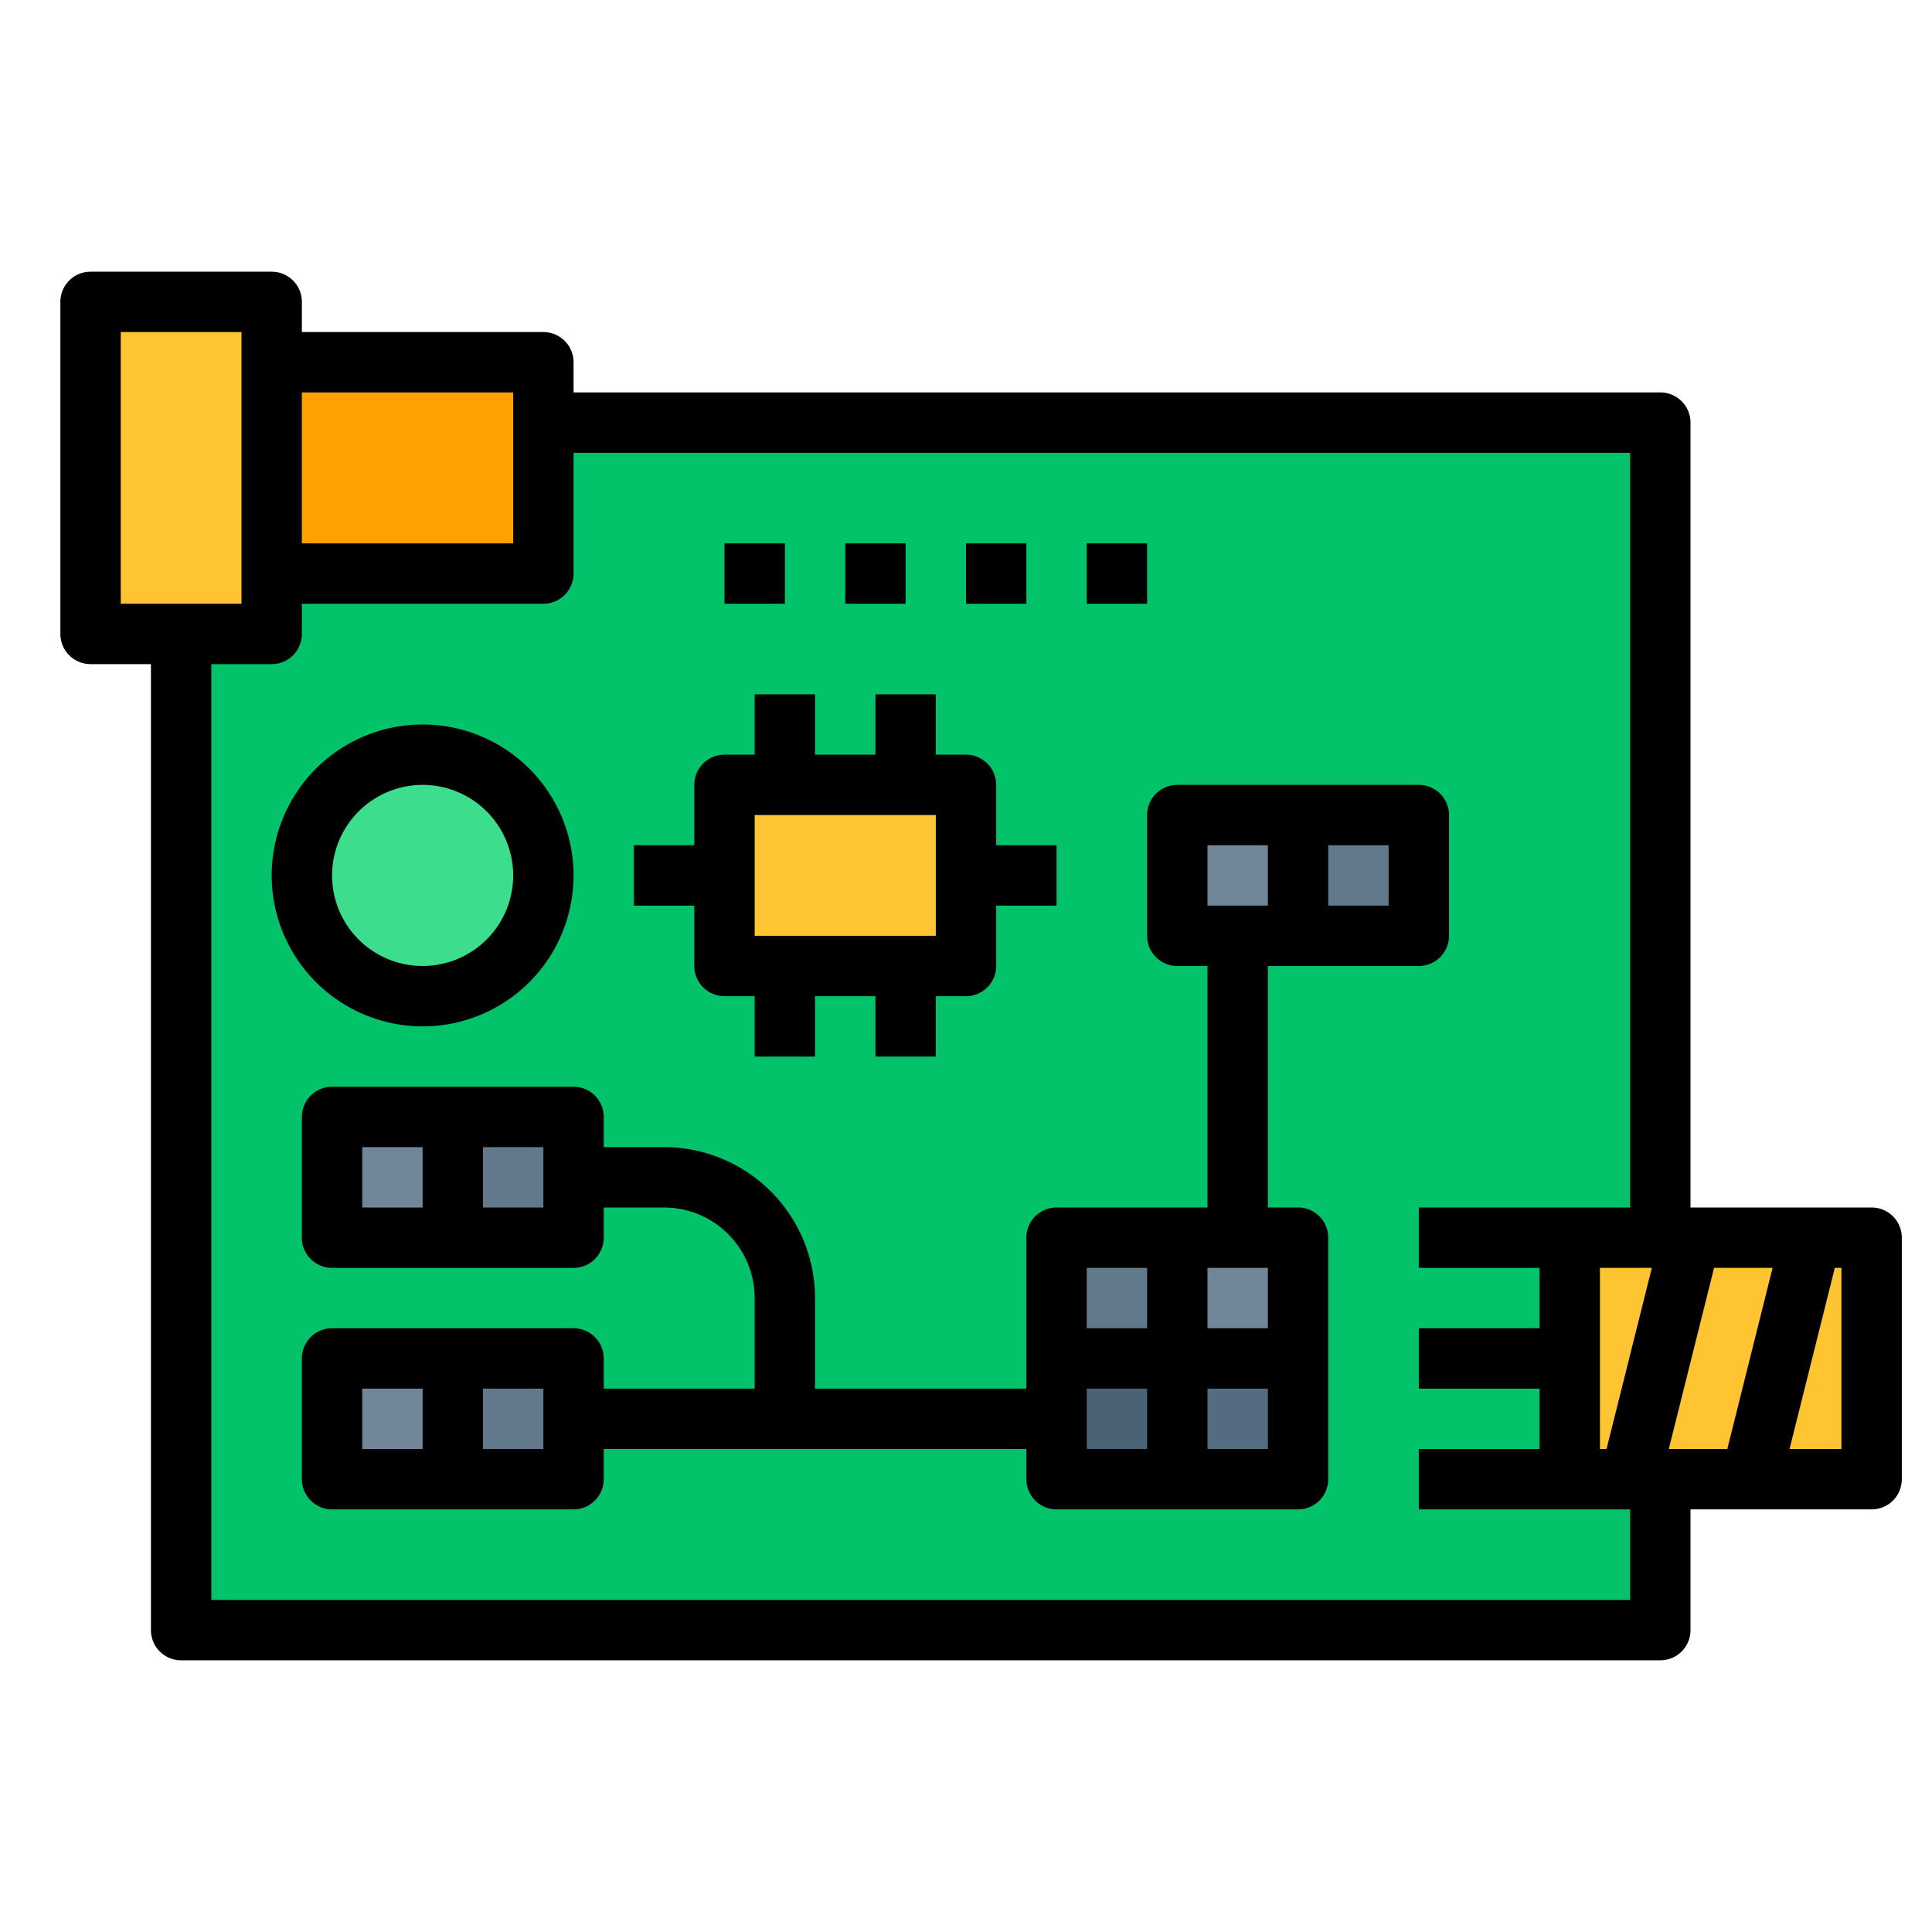 <svg id="filled_outline" height="512" viewBox="0 0 512 512" width="512" xmlns="http://www.w3.org/2000/svg" data-name="filled outline"><path d="m48 112h392v320h-392z" fill="#02c26a"/><path d="m24 80h48v88h-48z" fill="#ffc431"/><path d="m72 96h72v56h-72z" fill="#ffa100"/><path d="m312 216h32v32h-32z" fill="#718799"/><path d="m344 216h32v32h-32z" fill="#62798c"/><path d="m88 296h32v32h-32z" fill="#718799"/><path d="m120 296h32v32h-32z" fill="#62798c"/><path d="m88 360h32v32h-32z" fill="#718799"/><path d="m120 360h32v32h-32z" fill="#62798c"/><path d="m280 328h32v32h-32z" fill="#62798c" transform="matrix(0 1 -1 0 640 48)"/><path d="m280 360h32v32h-32z" fill="#4b6275" transform="matrix(0 1 -1 0 672 80)"/><path d="m312 328h32v32h-32z" fill="#718799" transform="matrix(0 1 -1 0 672 16)"/><path d="m312 360h32v32h-32z" fill="#556c80" transform="matrix(0 1 -1 0 704 48)"/><circle cx="112" cy="232" fill="#3cde8d" r="32"/><path d="m192 208h64v48h-64z" fill="#ffc431"/><path d="m416 328h80v64h-80z" fill="#ffc431"/><path d="m192 144h16v16h-16z"/><path d="m224 144h16v16h-16z"/><path d="m256 144h16v16h-16z"/><path d="m288 144h16v16h-16z"/><path d="m344 320h-8v-64h40a8 8 0 0 0 8-8v-32a8 8 0 0 0 -8-8h-64a8 8 0 0 0 -8 8v32a8 8 0 0 0 8 8h8v64h-40a8 8 0 0 0 -8 8v40h-56v-24a40.046 40.046 0 0 0 -40-40h-16v-8a8 8 0 0 0 -8-8h-64a8 8 0 0 0 -8 8v32a8 8 0 0 0 8 8h64a8 8 0 0 0 8-8v-8h16a24.027 24.027 0 0 1 24 24v24h-40v-8a8 8 0 0 0 -8-8h-64a8 8 0 0 0 -8 8v32a8 8 0 0 0 8 8h64a8 8 0 0 0 8-8v-8h112v8a8 8 0 0 0 8 8h64a8 8 0 0 0 8-8v-64a8 8 0 0 0 -8-8zm8-96h16v16h-16zm-240 96h-16v-16h16zm32 0h-16v-16h16zm-32 64h-16v-16h16zm32 0h-16v-16h16zm160 0h-16v-16h16zm0-32h-16v-16h16zm16-128h16v16h-16zm16 160h-16v-16h16zm0-32h-16v-16h16z"/><path d="m112 272a40 40 0 1 0 -40-40 40.046 40.046 0 0 0 40 40zm0-64a24 24 0 1 1 -24 24 24.027 24.027 0 0 1 24-24z"/><path d="m184 256a8 8 0 0 0 8 8h8v16h16v-16h16v16h16v-16h8a8 8 0 0 0 8-8v-16h16v-16h-16v-16a8 8 0 0 0 -8-8h-8v-16h-16v16h-16v-16h-16v16h-8a8 8 0 0 0 -8 8v16h-16v16h16zm16-40h48v32h-48z"/><path d="m496 320h-48v-208a8 8 0 0 0 -8-8h-288v-8a8 8 0 0 0 -8-8h-64v-8a8 8 0 0 0 -8-8h-48a8 8 0 0 0 -8 8v88a8 8 0 0 0 8 8h16v256a8 8 0 0 0 8 8h392a8 8 0 0 0 8-8v-32h48a8 8 0 0 0 8-8v-64a8 8 0 0 0 -8-8zm-416-216h56v40h-56zm-48 56v-72h32v72zm400 264h-376v-248h16a8 8 0 0 0 8-8v-8h64a8 8 0 0 0 8-8v-32h280v200h-56v16h32v16h-32v16h32v16h-32v16h56zm-6.246-40h-1.754v-48h13.754zm32 0h-15.508l12-48h15.508zm30.246 0h-13.754l12-48h1.754z"/></svg>